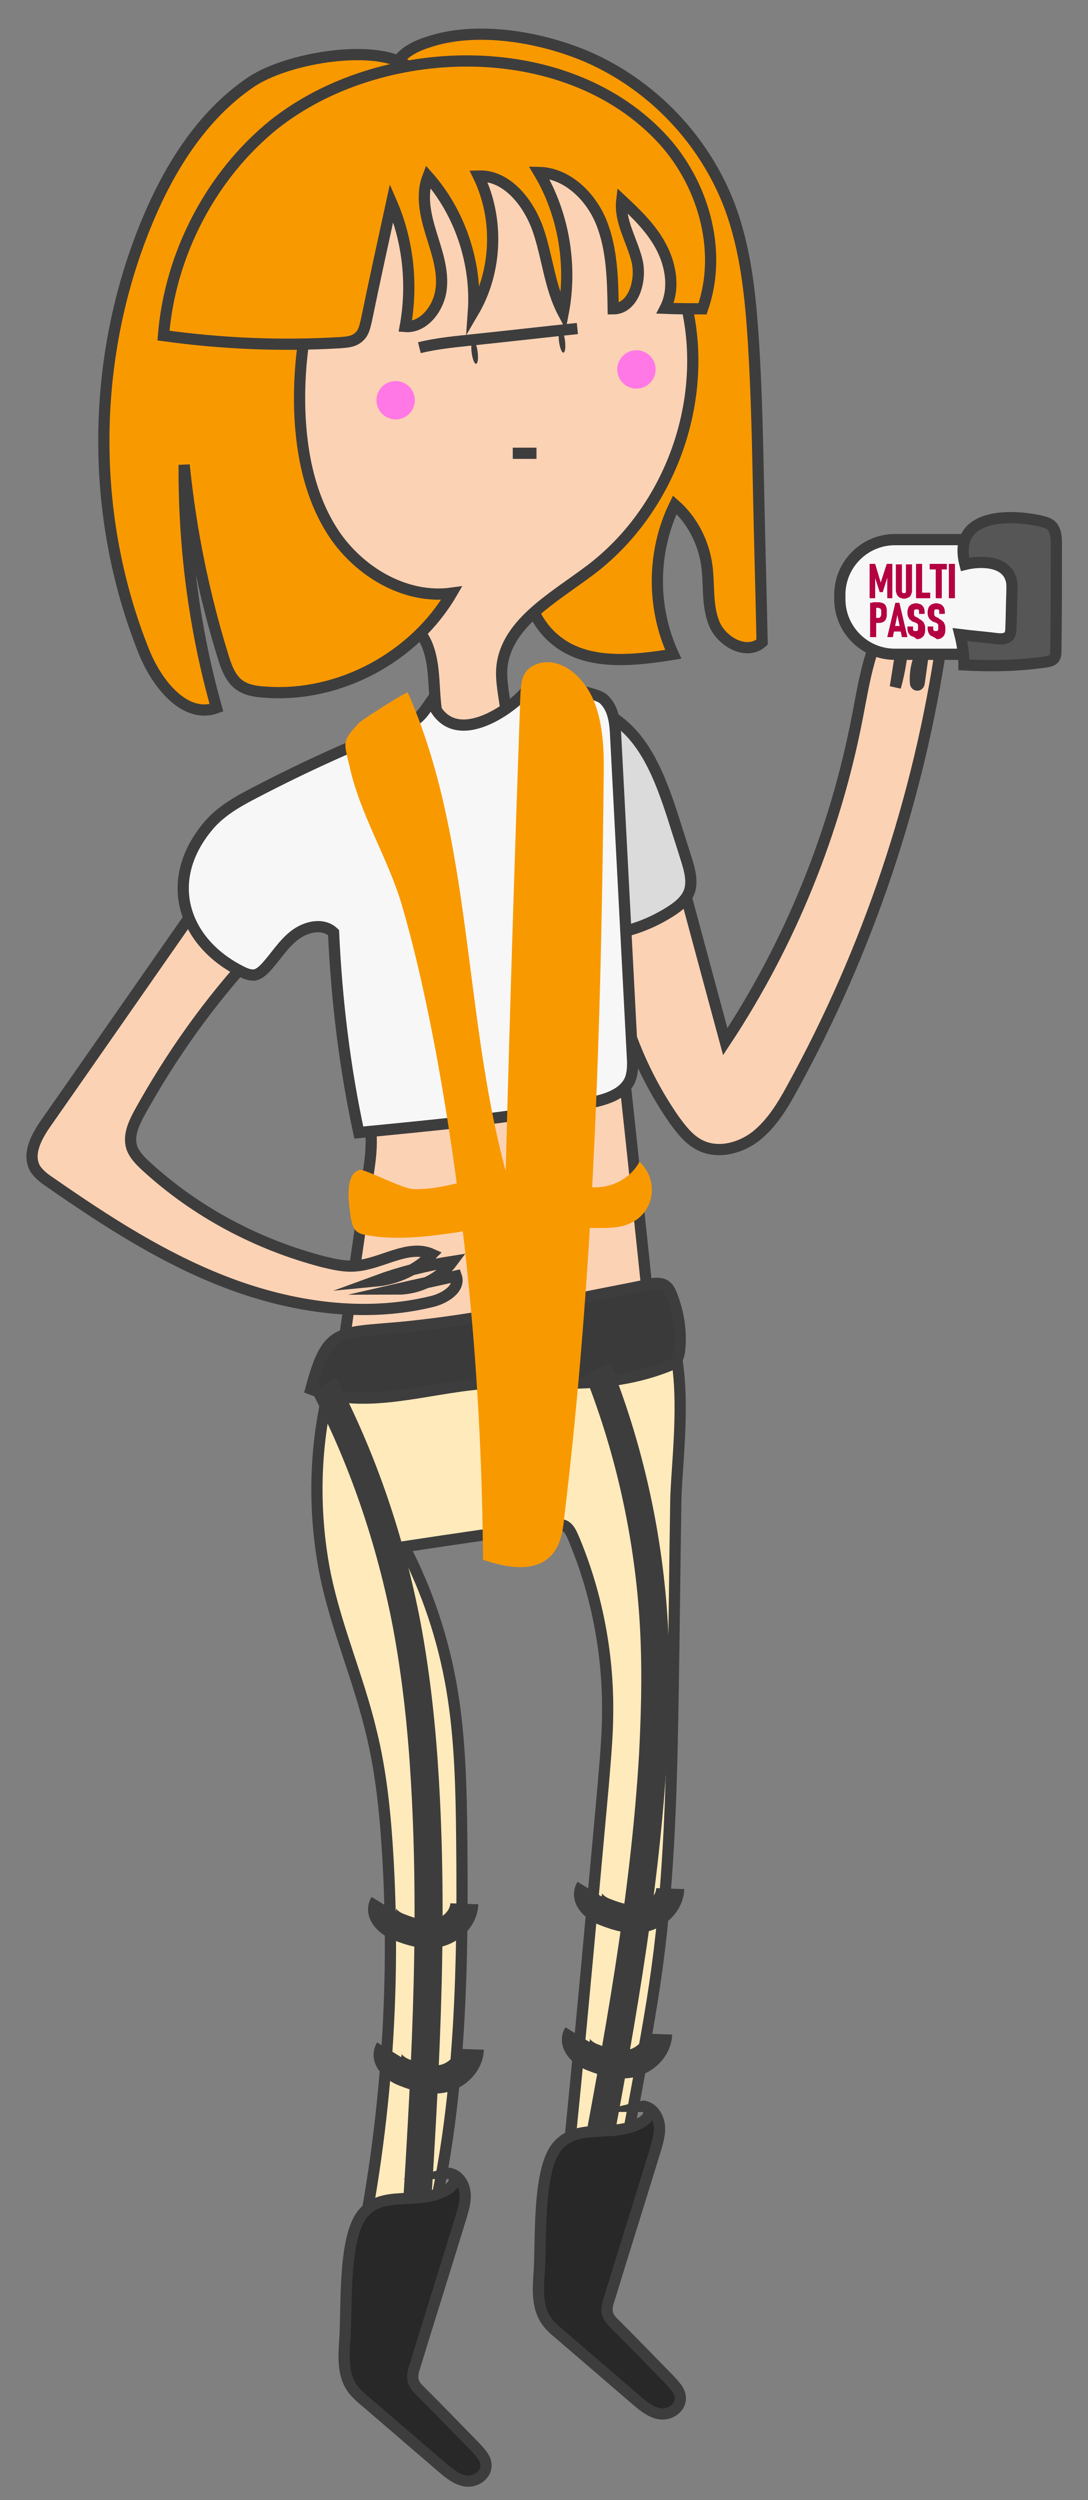<?xml version="1.0" encoding="utf-8"?>
<!-- Generator: Adobe Illustrator 16.0.0, SVG Export Plug-In . SVG Version: 6.00 Build 0)  -->
<!DOCTYPE svg PUBLIC "-//W3C//DTD SVG 1.1//EN" "http://www.w3.org/Graphics/SVG/1.1/DTD/svg11.dtd">
<svg version="1.1" id="Calque_1" xmlns="http://www.w3.org/2000/svg" xmlns:xlink="http://www.w3.org/1999/xlink" x="0px" y="0px"
	 width="194px" height="445.5px" viewBox="222.5 154.5 194 445.5" enable-background="new 222.5 154.5 194 445.5"
	 xml:space="preserve">
<rect x="222.5" y="154.5" width="194" height="445.5" fill="#808080" stroke="none"/>
<g>
	<path fill="#FCD2B4" stroke="#3D3D3D" stroke-width="2" stroke-miterlimit="10" d="M321.219,282.073
		c4.41-2.43,10.26-0.27,13.59,3.6c3.33,3.781,4.77,8.91,6.029,13.771c3.69,13.59,7.291,27.09,10.981,40.681
		c11.61-17.551,19.619-37.351,23.58-57.961c1.259-6.48,2.249-13.5,6.209-18.63c0.54-0.72,1.801-0.36,1.891,0.54
		c0.27,4.32-0.181,8.73-1.351,12.871l1.62-10.26c0.181-0.99,0.99-1.71,1.979-1.71c1.62,0,1.891,2.16,1.711,3.69l-1.08,7.65
		c-0.09,0.36-0.54,0.36-0.631,0c-0.27-2.97,0.9-6.12,2.971-8.28c0.631-0.72,1.801-0.09,1.71,0.81
		c-4.05,27.9-13.14,54.99-26.73,79.65c-1.709,3.15-3.599,6.21-6.39,8.461c-2.79,2.159-6.75,3.239-9.99,1.619
		c-1.979-0.99-3.33-2.79-4.589-4.499c-5.76-8.28-9.63-18.001-11.07-27.991c2.43,22.591,4.86,45.181,7.2,67.771
		c-18.271,3.42-36.99,4.501-55.531,3.33c1.62-11.25,3.24-22.5,4.86-33.75c0.36-2.34,0.63-4.681,0.45-7.021
		c-0.271-2.699-1.35-5.22-2.16-7.739c-5.31-17.101,0.54-35.641,8.91-51.39C298.989,290.443,313.749,282.793,321.219,282.073"/>
	<path fill="#F99900" stroke="#3D3D3D" stroke-width="2" stroke-miterlimit="10" d="M327.429,164.712
		c11.431,5.041,20.61,14.67,25.11,26.371c2.969,7.83,3.78,16.2,4.32,24.57c0.539,8.73,0.72,17.46,0.899,26.28
		c0.181,9,0.45,18,0.63,27c-2.7,2.431-7.2,0-8.549-3.33c-1.35-3.33-0.811-7.11-1.35-10.62c-0.631-4.05-2.61-7.83-5.67-10.53
		c-4.05,8.28-4.141,18.271-0.271,26.641c-7.2,1.169-15.48,2.07-21.06-2.61c-7.291-6.03-5.851-17.28-5.581-26.73
		c0.63-21.24-7.74-41.4-17.37-59.94c-3.96-7.65-11.25-16.11,0.27-19.8C307.539,159.042,319.149,161.113,327.429,164.712z"/>
	<path fill="#FFEABB" stroke="#3D3D3D" stroke-width="2" stroke-miterlimit="10" d="M342.549,454.784
		c-0.27,16.83-0.63,33.75-2.88,50.31c-1.08,8.01-2.61,15.93-4.05,23.851c-2.521,13.14-4.95,26.279-7.471,39.33
		c-1.62,1.89-4.679,0.63-5.85-1.8c-1.17-2.431-0.81-5.311-0.54-8.011c3.149-28.44,5.67-56.971,8.28-85.59
		c0.36-4.5,0.809-8.91,0.809-13.409c0.09-10.711-2.069-21.421-6.119-30.961c-0.36-0.81-0.72-1.619-1.44-2.07
		c-0.63-0.359-1.439-0.27-2.16-0.18c-8.82,1.259-17.73,2.521-26.55,3.87c4.05,7.74,6.93,16.29,8.46,25.199
		c1.529,8.911,1.71,18.091,1.8,27.181c0.27,25.83-0.36,52.2-7.65,76.5c-0.45,1.531-0.99,3.15-1.98,4.41
		c-1.98,2.52-5.22,2.971-8.1,3.24c-0.54,0.09-1.17,0.09-1.62-0.27c-0.9-0.721-0.72-2.25-0.45-3.42
		c5.85-24.931,8.1-51.12,6.66-76.951c-0.45-7.83-1.17-15.569-3.06-23.13c-2.25-9.359-6.12-18.18-8.1-27.63
		c-2.43-12.061-1.98-24.931,1.53-36.63c0.271-1.08,0.63-2.16,1.351-2.881c1.259-1.439,3.24-1.53,5.04-1.62
		c8.37-0.18,16.65-1.709,24.75-3.689c6.84-1.619,15.211-5.85,22.321-4.41c11.7,2.25,7.56,27.091,7.47,36.181
		C342.819,433.094,342.729,443.894,342.549,454.784z"/>
	<path fill="#FCD2B4" stroke="#3D3D3D" stroke-width="2" stroke-miterlimit="10" d="M345.249,210.523
		c3.24,16.83-3.78,35.19-17.46,45.54c-6.66,5.04-15.66,9.81-15.841,18.18c-0.089,5.31,3.061,11.97-1.26,14.94
		c-3.96,2.609-9.09-1.891-10.08-6.48c-1.08-4.59-0.18-9.72-2.25-13.95c-3.06-6.03-10.62-7.74-16.74-10.71
		c-14.4-7.02-22.41-24.3-20.34-40.14c2.07-15.84,13.05-29.88,27-37.71c13.05-7.29,24.48-7.92,36.901,0.36
		C335.349,187.482,342.909,198.463,345.249,210.523z"/>
	
		<ellipse transform="matrix(-0.126 -0.992 0.992 -0.126 149.87 562.394)" fill="#3D3D3D" cx="322.567" cy="215.206" rx="2.07" ry="0.539"/>
	
		<ellipse transform="matrix(-0.126 -0.992 0.992 -0.126 130.361 549.186)" fill="#3D3D3D" cx="306.997" cy="217.193" rx="2.07" ry="0.54"/>
	<circle fill="#FF78E6" cx="293.049" cy="225.823" r="3.42"/>
	<circle fill="#FF78E6" cx="335.979" cy="220.333" r="3.42"/>
	<path fill="none" stroke="#3D3D3D" stroke-width="2" stroke-miterlimit="10" d="M297.278,216.463c3.24-0.81,6.57-1.08,9.811-1.44
		c6.12-0.63,12.239-1.35,18.36-1.98"/>
	<path fill="none" stroke="#3D3D3D" stroke-width="2" stroke-miterlimit="10" d="M313.929,235.273c1.44,0,2.88,0,4.23,0"/>
	<path fill="#F99900" stroke="#3D3D3D" stroke-width="2" stroke-miterlimit="10" d="M267.128,169.212
		c-8.82,6.03-14.67,15.571-18.72,25.561c-9.72,23.94-9.9,51.75-0.27,75.78c2.25,5.67,7.29,12.15,12.96,10.08
		c-3.96-14.04-5.85-28.71-5.761-43.29c1.17,11.609,3.511,23.04,6.931,34.109c0.54,1.801,1.26,3.78,2.7,4.951
		c1.35,1.08,3.15,1.35,4.86,1.44c13.14,0.99,26.55-6.21,33.21-17.64c-7.92,1.08-15.841-3.42-20.521-9.9
		c-4.59-6.48-6.3-14.67-6.57-22.68c-0.54-17.64,5.58-35.37,16.92-48.87C308.619,160.123,277.119,162.373,267.128,169.212z"/>
	<path fill="#F99900" stroke="#3D3D3D" stroke-width="2" stroke-miterlimit="10" d="M340.119,178.753
		c7.651,7.92,11.34,20.25,7.651,30.78c-2.25,0-4.411,0-6.661-0.09c1.71-3.33,1.08-7.47-0.63-10.8s-4.41-5.94-7.11-8.46
		c-0.45,3.69,1.8,7.11,2.7,10.71c0.9,3.6-0.63,8.64-4.23,8.64c-0.089-5.129-0.18-10.53-2.071-15.3c-1.889-4.77-6.209-8.91-11.159-9
		c4.41,7.38,5.94,16.56,4.32,25.02c-2.431-4.59-2.791-9.9-4.5-14.85c-1.71-4.86-5.58-9.72-10.62-9.54
		c3.689,7.56,3.33,17.01-0.9,24.21c0.63-8.73-2.43-17.73-8.1-24.12c-1.26,3.24-0.45,6.839,0.54,10.08c0.99,3.24,2.25,6.66,1.8,10.08
		c-0.45,3.42-3.15,6.84-6.39,6.57c1.35-7.38,0.54-15.21-2.431-22.05c-1.529,7.02-3.059,13.95-4.5,20.97
		c-0.271,1.08-0.45,2.16-1.26,2.88c-0.9,0.9-2.16,0.99-3.42,1.08c-10.53,0.631-21.06,0.181-31.5-1.26
		c1.17-14.58,8.55-28.62,19.711-37.62C290.079,161.833,322.749,160.663,340.119,178.753z"/>
	<path fill="#FCD2B4" stroke="#3D3D3D" stroke-width="2" stroke-miterlimit="10" d="M277.659,296.743
		c-3.06,1.71-6.21,3.33-8.91,5.58c-3.69,3.06-6.39,6.93-9.09,10.8c-9.63,13.77-19.26,27.631-28.89,41.4
		c-1.71,2.431-3.42,5.49-2.07,8.1c0.63,1.08,1.71,1.89,2.791,2.61c9.99,6.931,20.25,13.591,31.68,17.91
		c11.43,4.32,24.21,6.21,36.18,3.33c2.43-0.54,5.31-2.34,4.5-4.591c-3.51,0.811-7.02,1.53-10.53,2.34c3.87,0,7.65-1.89,9.9-4.949
		c-4.68,0.721-9.27,1.89-13.68,3.51c3.78-0.359,7.38-2.069,9.99-4.77c-4.23-1.891-8.91,1.71-13.59,2.07
		c-1.98,0.18-3.87-0.27-5.76-0.721c-11.79-3.06-22.77-8.91-31.589-17.01c-1.08-0.99-2.16-2.069-2.61-3.42
		c-0.63-2.07,0.36-4.23,1.44-6.21c5.58-10.08,12.33-19.621,20.25-28.171c2.7-2.88,5.939-5.939,9.99-6.029
		c4.95-0.181,9.45,3.96,14.22,2.971c3.69-0.811,5.94-4.321,7.74-7.471c2.43-4.32,4.95-8.641,7.38-12.96
		c1.891-3.42,3.87-7.021,3.51-10.89C308.979,274.603,283.599,293.593,277.659,296.743z"/>
	<path fill="#DBDBDB" stroke="#3D3D3D" stroke-width="2" stroke-miterlimit="10" d="M330.669,281.713
		c6.66,3.51,9.539,11.34,11.879,18.54c0.721,2.34,1.53,4.77,2.25,7.11c0.72,2.25,1.439,4.77,0.27,6.75
		c-0.629,1.08-1.62,1.891-2.701,2.61c-3.419,2.249-7.199,3.689-11.249,4.32c-0.54,0.09-1.08,0.09-1.44-0.181
		c-0.36-0.27-0.45-0.72-0.54-1.08c-1.17-5.22-1.98-10.53-3.69-15.57c-1.71-5.04-4.23-9.99-8.37-13.41
		c-3.42-2.88-8.821-7.56-2.97-10.53C318.249,278.293,326.889,279.823,330.669,281.713z"/>
	<path fill="#F7F7F7" stroke="#3D3D3D" stroke-width="2" stroke-miterlimit="10" d="M265.688,327.704
		c0.72,0.359,1.53,0.629,2.25,0.539c0.72-0.18,1.26-0.63,1.8-1.17c1.8-1.89,3.15-4.23,5.22-5.851c2.07-1.619,5.13-2.339,7.02-0.539
		c0.54,11.97,1.98,23.94,4.5,35.64c13.771-1.351,27.63-2.609,41.22-5.31c2.79-0.541,6.12-1.53,7.2-4.23
		c0.45-1.259,0.45-2.609,0.36-3.96c-0.99-18.99-1.979-37.979-2.97-56.97c-0.09-2.43-0.36-5.22-2.25-6.84
		c-1.71-1.44-12.511-3.06-13.86-1.26c-1.89,2.521-12.96,11.07-16.74,1.62c-1.26,1.8-2.07,3.33-4.14,4.05
		c-9.271,3.51-18.36,7.65-27.18,12.24c-3.15,1.62-6.39,3.419-8.641,6.209C251.469,311.593,255.249,322.573,265.688,327.704z"/>
	<path fill="#3A3A3A" stroke="#3D3D3D" stroke-width="2" stroke-miterlimit="10" d="M277.929,402.043
		c9.629,3.781,20.34-0.18,30.69-0.989c7.02-0.54,14.13,0.36,21.24-0.36c3.78-0.359,7.56-1.169,11.161-2.52
		c0.72-0.27,1.53-0.539,1.98-1.17c0.539-0.631,0.63-1.44,0.721-2.25c0.269-3.24-0.271-6.48-1.44-9.45
		c-0.271-0.72-0.631-1.439-1.26-1.801c-0.811-0.449-1.891-0.359-2.88-0.09c-4.32,0.9-8.73,1.71-13.05,2.61
		c-10.351,2.07-20.791,4.05-31.321,5.04C282.608,392.054,280.809,391.244,277.929,402.043z"/>
	<path fill="none" stroke="#3D3D3D" stroke-width="5" stroke-miterlimit="10" d="M329.048,398.444
		c5.311,13.319,8.641,27.72,9.811,42.21c0.72,8.819,0.54,17.729,0.09,26.55c-1.531,25.83-6.301,51.21-11.07,76.59"/>
	<path fill="none" stroke="#3D3D3D" stroke-width="5" stroke-miterlimit="10" d="M280.269,401.233
		c6.93,13.229,11.88,27.811,14.76,42.841c1.709,9.18,2.7,18.45,3.24,27.81c1.62,27.271-0.089,54.54-1.8,81.72"/>
	<path fill="#282828" stroke="#3D3D3D" stroke-width="2" stroke-miterlimit="10" d="M302.049,544.783
		c0.63-0.358,1.26-0.81,1.44-1.529s-0.36-1.62-1.08-1.439c1.53,0,2.7,1.529,2.97,3.15c0.27,1.62-0.27,3.24-0.72,4.769
		c-2.7,8.82-5.49,17.641-8.19,26.461c-0.27,0.811-0.54,1.71-0.27,2.609c0.18,0.721,0.72,1.262,1.26,1.801
		c3.33,3.33,6.66,6.75,9.9,10.08c0.81,0.9,1.8,1.89,1.8,3.15c0,1.8-1.89,2.969-3.51,2.789c-1.62-0.179-3.06-1.35-4.32-2.43
		c-4.5-3.87-9-7.739-13.5-11.61c-1.08-0.899-2.16-1.799-2.88-3.06c-1.259-2.25-1.169-5.04-0.99-7.649
		c0.45-5.49-0.36-18.091,3.06-22.681C290.619,544.514,297.009,547.664,302.049,544.783z"/>
	<path fill="#282828" stroke="#3D3D3D" stroke-width="2" stroke-miterlimit="10" d="M336.699,532.814
		c0.63-0.36,1.259-0.81,1.44-1.529c0.18-0.721-0.36-1.62-1.08-1.44c1.53,0,2.7,1.529,2.97,3.149c0.27,1.621-0.27,3.24-0.72,4.771
		c-2.699,8.82-5.49,17.64-8.189,26.459c-0.271,0.811-0.54,1.71-0.271,2.61c0.181,0.72,0.721,1.26,1.261,1.801
		c3.33,3.33,6.66,6.75,9.9,10.08c0.811,0.899,1.801,1.89,1.801,3.149c0,1.8-1.891,2.971-3.511,2.79c-1.62-0.18-3.06-1.35-4.32-2.43
		c-4.5-3.87-9-7.74-13.5-11.61c-1.08-0.9-2.16-1.8-2.879-3.061c-1.26-2.249-1.17-5.039-0.99-7.649c0.45-5.49-0.36-18.09,3.06-22.68
		C325.269,532.544,331.75,535.604,336.699,532.814z"/>
	<path fill="none" stroke="#3D3D3D" stroke-width="5" stroke-miterlimit="10" d="M290.889,493.844c-0.99,1.62,0.99,3.421,2.7,4.051
		c2.25,0.899,4.68,1.62,7.021,1.08c2.34-0.541,4.59-2.61,4.68-5.22"/>
	<path fill="none" stroke="#3D3D3D" stroke-width="5" stroke-miterlimit="10" d="M325.449,517.064c-0.99,1.62,0.99,3.42,2.7,4.05
		c2.25,0.9,4.681,1.62,7.021,1.08c2.339-0.54,4.59-2.611,4.68-5.221"/>
	<path fill="none" stroke="#3D3D3D" stroke-width="5" stroke-miterlimit="10" d="M327.608,491.145c-0.99,1.62,0.99,3.42,2.7,4.05
		c2.25,0.9,4.681,1.62,7.021,1.079c2.34-0.54,4.59-2.609,4.68-5.22"/>
	<path fill="none" stroke="#3D3D3D" stroke-width="5" stroke-miterlimit="10" d="M291.879,519.765c-0.99,1.62,0.99,3.42,2.7,4.05
		c2.25,0.9,4.68,1.62,7.02,1.08c2.34-0.541,4.59-2.609,4.68-5.22"/>
	<path fill="#F99900" d="M294.129,315.69c2.609,8.952,4.59,18.187,6.3,27.421c5.31,29.305,8.01,59.363,8.19,89.329
		c4.59,1.6,10.62,2.637,13.231-2.262c0.809-1.604,1.08-3.394,1.259-5.276c5.22-43.251,6.57-87.067,7.02-130.884
		c0.09-4.806,0.09-9.894-1.62-14.323c-1.709-4.429-5.67-7.915-9.63-7.067c-1.08,0.283-2.16,0.848-2.791,1.884
		c-0.72,1.131-0.72,2.639-0.81,4.052c-0.99,28.174-1.89,56.444-2.609,84.617c-7.56-27.891-5.94-59.269-17.46-85.275
		c-0.09-0.283-8.1,4.805-8.64,5.37c-3.15,3.393-2.79,3.298-1.71,7.915C286.659,299.483,291.699,307.493,294.129,315.69z"/>
	<path fill="#F99900" d="M296.199,366.403c3.6,0.09,7.11-0.81,10.62-1.8c0.18,1.8,0.36,3.51,0.54,5.31
		c0.09,1.081,0.18,2.341-0.54,3.15c-0.63,0.72-1.62,0.811-2.52,0.991c-5.49,0.81-11.07,1.529-16.47,0.539
		c-0.63-0.091-1.35-0.27-1.89-0.811c-0.63-0.629-0.72-1.529-0.9-2.339c-0.27-2.161-1.26-7.561,1.53-8.461
		C287.469,362.714,294.129,366.313,296.199,366.403z"/>
	<path fill="#F99900" d="M326.439,365.773c3.78,1.08,8.19-0.72,10.08-4.23c1.62,1.44,2.43,3.69,2.16,5.851
		c-0.27,2.16-1.71,4.141-3.689,5.04c-1.8,0.9-3.87,0.9-5.85,0.9c-1.26,0-2.521-0.091-3.781-0.18c-0.359,0-0.809-0.091-1.08-0.361
		c-0.269-0.359-0.269-0.899-0.18-1.349c0.27-1.98,1.17-3.871,2.34-5.491"/>
	<path fill="#F7F7F7" stroke="#3D3D3D" stroke-width="2" stroke-miterlimit="10" d="M398.979,271.093H382.06
		c-5.401,0-9.81-4.41-9.81-9.811v-0.81c0-5.399,4.408-9.81,9.81-9.81h16.919c5.4,0,9.811,4.41,9.811,9.81v0.81
		C408.789,266.683,404.379,271.093,398.979,271.093z"/>
	<path fill="#565656" stroke="#3D3D3D" stroke-width="2" stroke-miterlimit="10" d="M407.979,247.333
		c0.72,0.18,1.439,0.36,1.979,0.81c0.811,0.81,0.9,2.07,0.9,3.241c0,6.39,0,12.689-0.09,19.08c0,0.45,0,0.99-0.36,1.44
		c-0.359,0.359-0.9,0.45-1.351,0.54c-4.859,0.72-9.719,0.81-14.669,0.54c0-1.8-0.271-3.6-0.721-5.4c2.16,0.27,4.409,0.45,6.569,0.72
		c0.721,0.09,1.62,0.09,2.16-0.45c0.271-0.36,0.36-0.9,0.36-1.35c0.09-2.16,0.09-4.32,0.18-6.48c0-0.9,0.091-1.8-0.27-2.61
		c-1.169-3.06-5.58-2.97-8.1-2.34C392.318,246.343,401.77,245.983,407.979,247.333z"/>
	<g>
		<path fill="#B50041" d="M380.619,254.983h0.989v6.12h-0.899v-4.23l0.09,0.27l-0.899,2.88h-0.54l-0.9-2.79l0.09-0.36v4.23h-0.99
			v-6.12h0.99l0.99,3.33L380.619,254.983z"/>
		<path fill="#B50041" d="M382.959,261.013c-0.18-0.09-0.36-0.271-0.54-0.541c-0.09-0.27-0.18-0.54-0.18-0.81v-4.589h1.079v4.68
			c0,0.18,0,0.27,0.091,0.36c0.09,0.09,0.18,0.09,0.271,0.09c0.089,0,0.27,0,0.27-0.09c0.09-0.09,0.09-0.18,0.09-0.36v-4.68h1.08
			v4.589c0,0.36-0.09,0.631-0.181,0.81c-0.089,0.27-0.27,0.451-0.539,0.541c-0.181,0.09-0.45,0.18-0.811,0.18
			C383.499,261.193,383.229,261.103,382.959,261.013z"/>
		<path fill="#B50041" d="M385.839,254.983h1.08v6.12h-1.08V254.983z M386.199,260.113h2.16v0.99h-2.16V260.113z"/>
		<path fill="#B50041" d="M388.269,254.983h3.061v0.99h-3.061V254.983z M389.35,255.522h1.079v5.581h-1.079V255.522z"/>
		<path fill="#B50041" d="M392.77,261.103h-1.08v-6.12h1.08V261.103z"/>
		<path fill="#B50041" d="M377.648,261.913h1.081v6.12h-1.081V261.913z M378.099,264.613h1.08c0.09,0,0.181,0,0.181-0.09
			c0.09,0,0.09-0.09,0.18-0.18c0-0.09,0.091-0.18,0.091-0.271v-0.72c0-0.09,0-0.18-0.091-0.27c0-0.09-0.09-0.18-0.18-0.18
			c-0.091,0-0.181-0.09-0.181-0.09h-1.08v-0.99h1.08c0.271,0,0.54,0.09,0.81,0.18c0.181,0.09,0.361,0.27,0.451,0.45
			c0.09,0.18,0.18,0.45,0.18,0.72v0.99c0,0.27-0.09,0.54-0.18,0.72c-0.09,0.181-0.271,0.36-0.451,0.45
			c-0.18,0.09-0.449,0.18-0.81,0.18h-1.08V264.613z"/>
		<path fill="#B50041" d="M382.148,261.913h0.721l1.439,6.12h-0.99l-0.81-3.96l-0.81,3.96h-0.99L382.148,261.913z M381.699,266.053
			h1.619v0.99h-1.619V266.053z"/>
		<path fill="#B50041" d="M385.029,267.853c-0.271-0.09-0.36-0.27-0.54-0.54c-0.09-0.18-0.181-0.45-0.181-0.81v-0.36h0.991v0.36
			c0,0.18,0,0.27,0.09,0.36c0.089,0.09,0.18,0.09,0.358,0.09c0.181,0,0.271,0,0.361-0.09c0.09-0.09,0.09-0.18,0.09-0.36v-0.54
			c0-0.09,0-0.18-0.09-0.27c-0.09-0.09-0.181-0.18-0.271-0.18c-0.091-0.09-0.27-0.09-0.36-0.18l0,0l0,0h-0.089
			c-0.271-0.09-0.451-0.27-0.54-0.36c-0.181-0.09-0.27-0.27-0.36-0.45c-0.09-0.18-0.181-0.45-0.181-0.72v-0.27
			c0-0.27,0.091-0.54,0.181-0.81c0.091-0.18,0.27-0.36,0.54-0.54c0.271-0.09,0.54-0.18,0.81-0.18c0.271,0,0.54,0.09,0.81,0.18
			c0.181,0.09,0.361,0.27,0.541,0.54c0.09,0.18,0.179,0.45,0.179,0.81v0.36h-0.989v-0.36c0-0.18,0-0.27-0.09-0.36
			c-0.09-0.09-0.18-0.09-0.36-0.09s-0.27,0-0.359,0.09c-0.091,0.09-0.091,0.18-0.091,0.36v0.45c0,0.089,0,0.18,0.091,0.27
			c0.09,0.09,0.179,0.179,0.27,0.179c0.09,0.09,0.181,0.09,0.36,0.181c0,0,0.09,0,0.09,0.09c0,0,0.09,0,0.09,0.09l0,0l0,0
			c0.27,0.09,0.45,0.271,0.54,0.36c0.18,0.09,0.271,0.271,0.36,0.45c0.089,0.18,0.18,0.45,0.18,0.72v0.54
			c0,0.36-0.091,0.54-0.18,0.81c-0.09,0.18-0.27,0.36-0.54,0.54c-0.271,0.18-0.54,0.18-0.811,0.18
			C385.569,268.033,385.3,267.943,385.029,267.853z"/>
		<path fill="#B50041" d="M388.63,267.853c-0.271-0.09-0.361-0.27-0.541-0.54c-0.09-0.18-0.18-0.45-0.18-0.81v-0.36h0.99v0.36
			c0,0.18,0,0.27,0.089,0.36c0.09,0.09,0.181,0.09,0.361,0.09c0.179,0,0.27,0,0.359-0.09c0.09-0.09,0.09-0.18,0.09-0.36v-0.54
			c0-0.09,0-0.18-0.09-0.27c-0.09-0.09-0.181-0.18-0.27-0.18c-0.09-0.09-0.271-0.09-0.361-0.18l0,0l0,0h-0.09
			c-0.27-0.09-0.449-0.27-0.539-0.36c-0.181-0.09-0.271-0.27-0.36-0.45c-0.09-0.18-0.18-0.45-0.18-0.72v-0.27
			c0-0.27,0.09-0.54,0.18-0.81c0.09-0.18,0.271-0.36,0.541-0.54c0.27-0.09,0.539-0.18,0.81-0.18c0.27,0,0.539,0.09,0.81,0.18
			c0.18,0.09,0.36,0.27,0.54,0.54c0.09,0.18,0.18,0.45,0.18,0.81v0.36h-0.99v-0.36c0-0.18,0-0.27-0.09-0.36
			c-0.09-0.09-0.18-0.09-0.36-0.09c-0.179,0-0.27,0-0.359,0.09c-0.091,0.09-0.091,0.18-0.091,0.36v0.45c0,0.089,0,0.18,0.091,0.27
			c0.09,0.09,0.181,0.179,0.271,0.179c0.089,0.09,0.18,0.09,0.359,0.181c0,0,0.09,0,0.09,0.09c0,0,0.09,0,0.09,0.09l0,0l0,0
			c0.271,0.09,0.45,0.271,0.541,0.36c0.179,0.09,0.27,0.271,0.359,0.45c0.09,0.18,0.181,0.45,0.181,0.72v0.54
			c0,0.36-0.091,0.54-0.181,0.81c-0.09,0.18-0.27,0.36-0.54,0.54c-0.27,0.18-0.54,0.18-0.811,0.18
			C389.078,268.033,388.809,267.943,388.63,267.853z"/>
	</g>
</g>
</svg>
